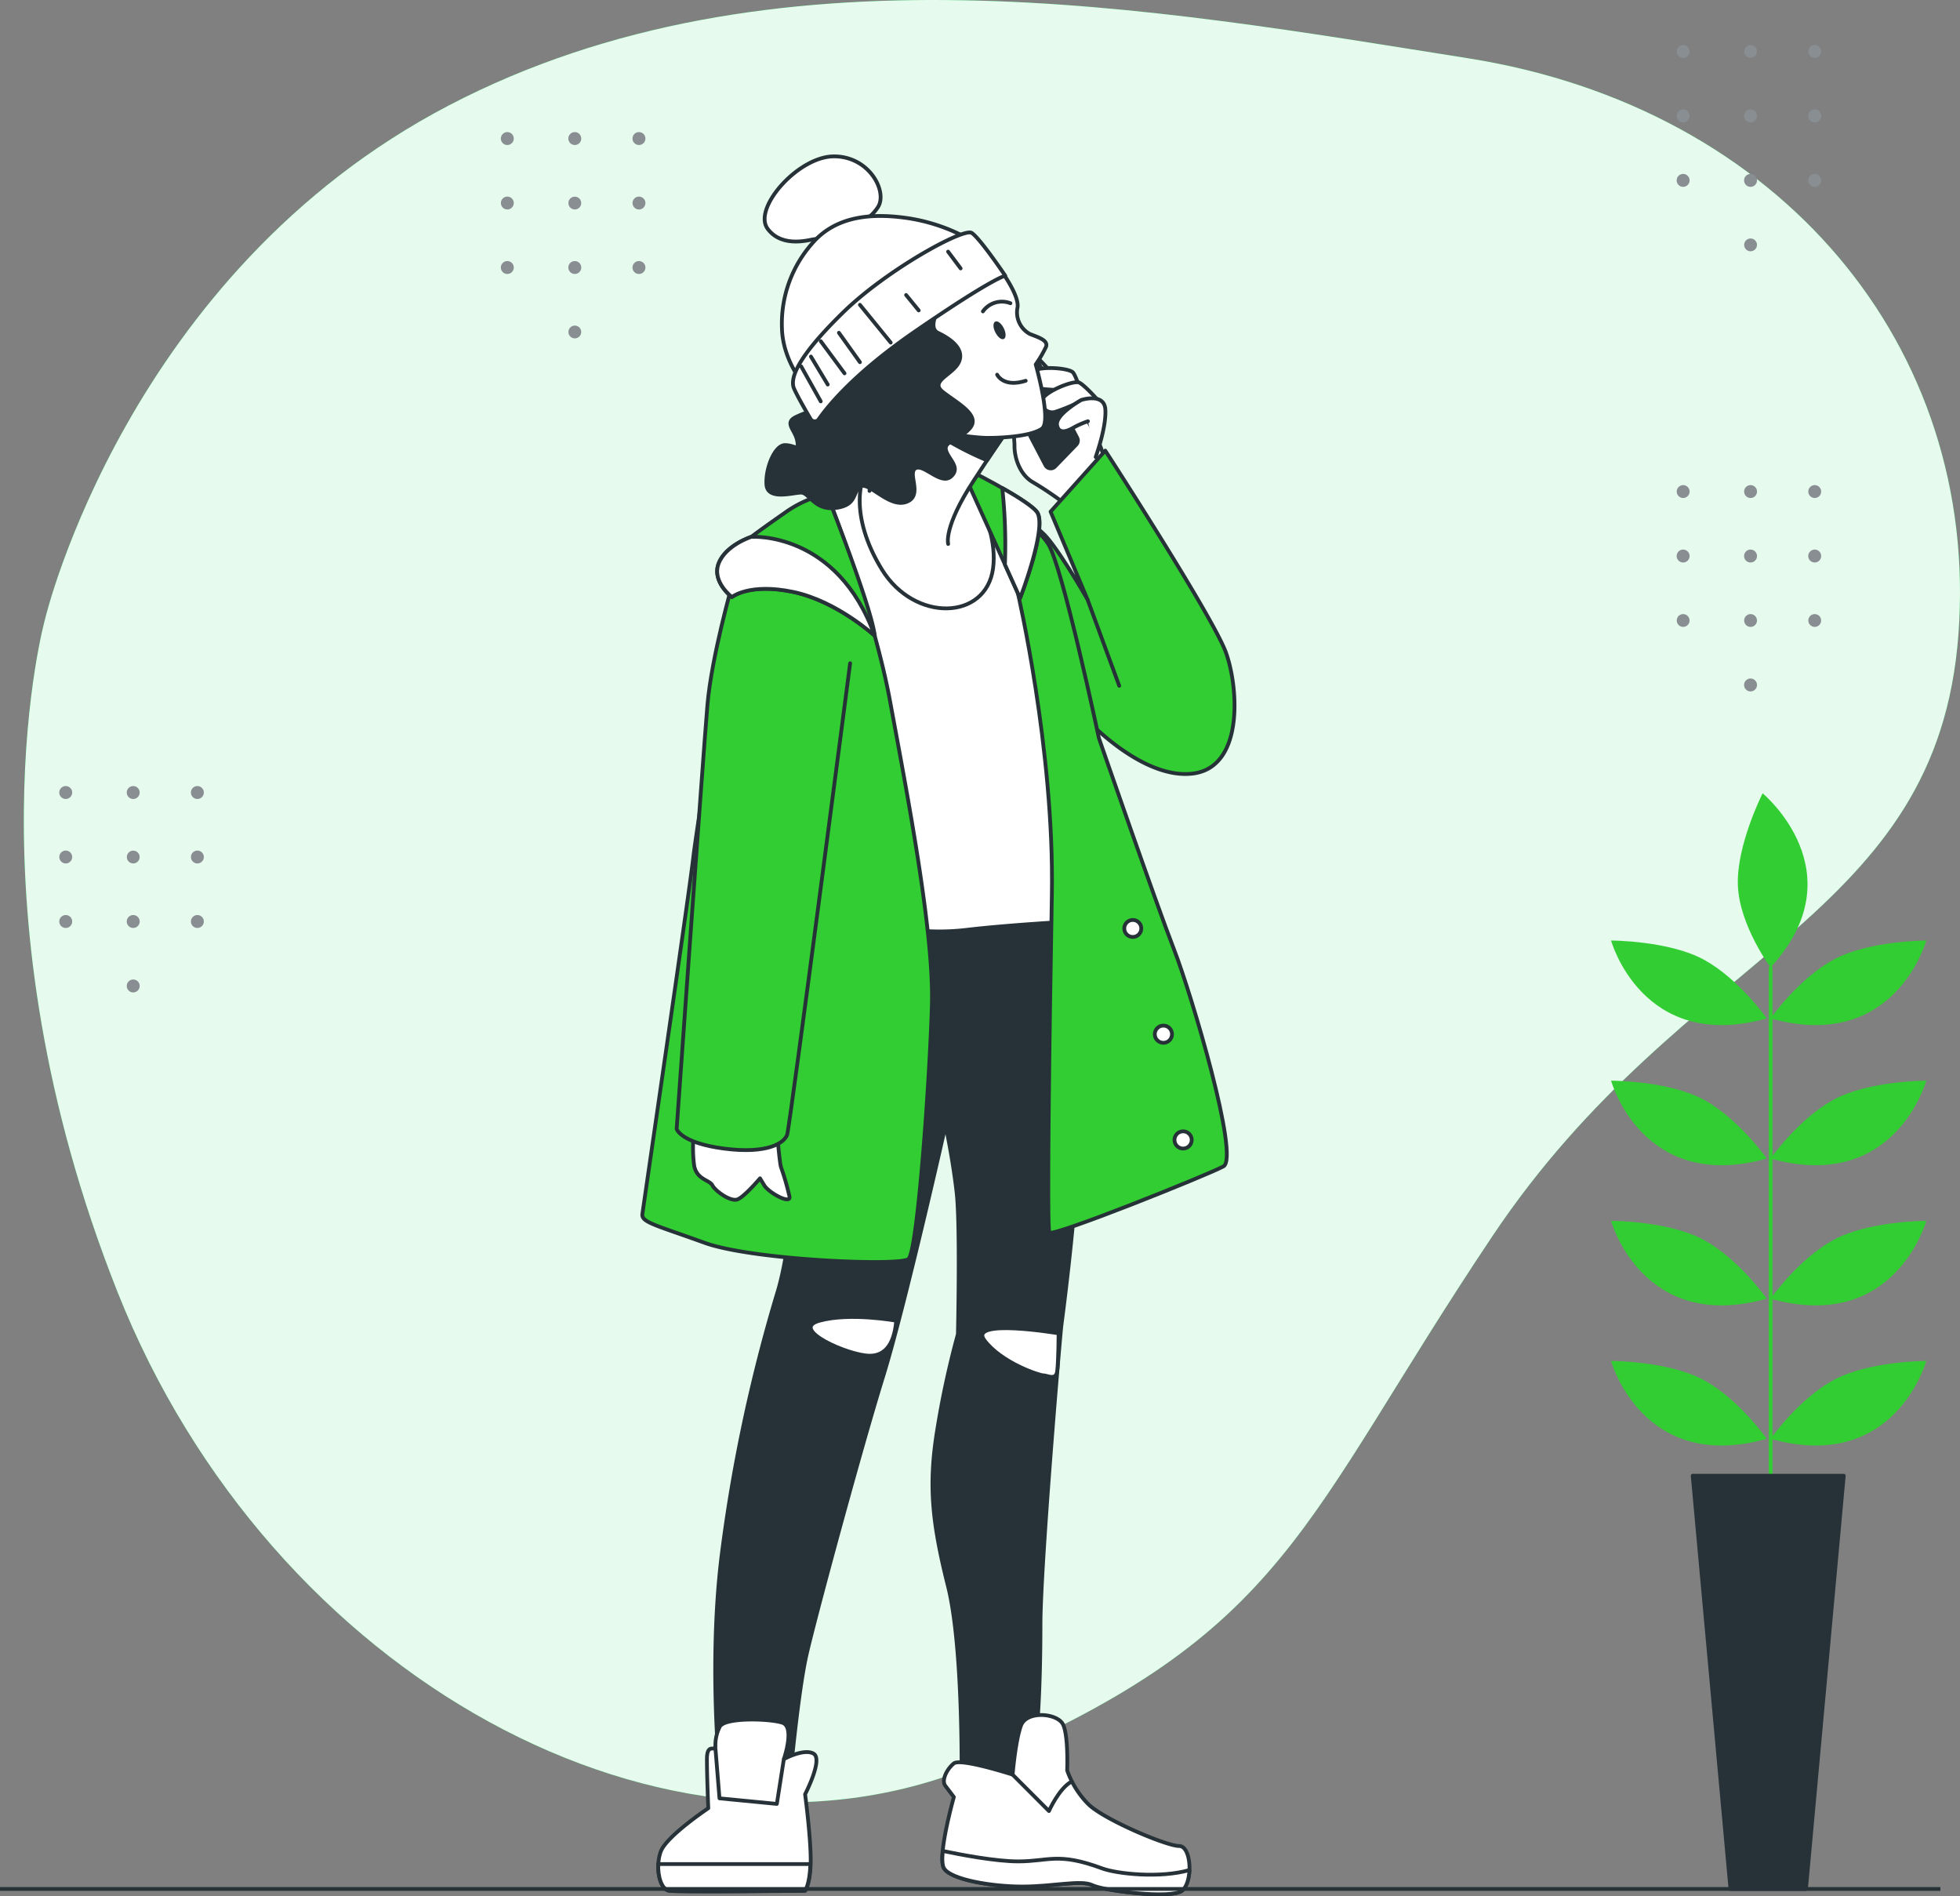 <svg xmlns="http://www.w3.org/2000/svg" width="518.215" height="501.299" viewBox="0 0 518.215 501.299">
  <rect x="0" y="0" width="518.215" height="501.299" fill="#808080" stroke="none"/>
  <g id="contact_us" transform="translate(-17 -30.183)">
    <g id="freepik--background-simple--inject-101" transform="translate(23.3 30.183)">
      <path id="Path_40536" data-name="Path 40536" d="M28.234,193.812s21.61-91.336,106.772-135.769S321.73,32.515,404.433,45.582s135.308,76.338,129.684,152.237S461.8,280.893,410.876,356.994s-53.56,104.4-135.589,139.384S87.912,473.8,47.4,371.768,28.234,193.812,28.234,193.812Z" transform="translate(-22.612 -30.183)" fill="#00d747"/>
      <path id="Path_40537" data-name="Path 40537" d="M28.234,193.812s21.61-91.336,106.772-135.769S321.73,32.515,404.433,45.582s135.308,76.338,129.684,152.237S461.8,280.893,410.876,356.994s-53.56,104.4-135.589,139.384S87.912,473.8,47.4,371.768,28.234,193.812,28.234,193.812Z" transform="translate(-22.612 -30.183)" fill="#fff" opacity="0.9"/>
    </g>
    <g id="freepik--Graphics--inject-101" transform="translate(32.672 42.09)">
      <path id="Path_40538" data-name="Path 40538" d="M413.6,147.82a1.7,1.7,0,1,1,1.7-1.7,1.7,1.7,0,0,1-1.7,1.7Z" transform="translate(15.748 -28.082)" fill="#888e92"/>
      <path id="Path_40539" data-name="Path 40539" d="M429.475,147.82a1.7,1.7,0,1,1,1.7-1.7,1.7,1.7,0,0,1-1.7,1.7Z" transform="translate(17.695 -28.082)" fill="#888e92"/>
      <path id="Path_40540" data-name="Path 40540" d="M444.585,147.82a1.7,1.7,0,1,1,1.7-1.7,1.7,1.7,0,0,1-1.7,1.7Z" transform="translate(19.548 -28.082)" fill="#888e92"/>
      <path id="Path_40541" data-name="Path 40541" d="M413.6,163.013a1.706,1.706,0,1,1,1.7-1.706,1.706,1.706,0,0,1-1.7,1.706Z" transform="translate(15.745 -26.222)" fill="#888e92"/>
      <path id="Path_40542" data-name="Path 40542" d="M429.478,163.013a1.706,1.706,0,1,1,1.7-1.706,1.706,1.706,0,0,1-1.7,1.706Z" transform="translate(17.692 -26.222)" fill="#888e92"/>
      <path id="Path_40543" data-name="Path 40543" d="M444.588,163.013a1.706,1.706,0,1,1,1.7-1.706,1.706,1.706,0,0,1-1.7,1.706Z" transform="translate(19.545 -26.222)" fill="#888e92"/>
      <circle id="Ellipse_228" data-name="Ellipse 228" cx="1.695" cy="1.695" r="1.695" transform="translate(427.648 150.43)" fill="#888e92"/>
      <circle id="Ellipse_229" data-name="Ellipse 229" cx="1.695" cy="1.695" r="1.695" transform="translate(445.475 150.43)" fill="#888e92"/>
      <circle id="Ellipse_230" data-name="Ellipse 230" cx="1.695" cy="1.695" r="1.695" transform="translate(462.438 150.43)" fill="#888e92"/>
      <path id="Path_40544" data-name="Path 40544" d="M429.478,193.373a1.706,1.706,0,1,1,1.7-1.7,1.706,1.706,0,0,1-1.7,1.7Z" transform="translate(17.692 -22.5)" fill="#888e92"/>
      <circle id="Ellipse_231" data-name="Ellipse 231" cx="1.695" cy="1.695" r="1.695" transform="translate(427.648)" fill="#888e92"/>
      <circle id="Ellipse_232" data-name="Ellipse 232" cx="1.695" cy="1.695" r="1.695" transform="translate(445.475)" fill="#888e92"/>
      <circle id="Ellipse_233" data-name="Ellipse 233" cx="1.695" cy="1.695" r="1.695" transform="translate(462.438)" fill="#888e92"/>
      <path id="Path_40545" data-name="Path 40545" d="M413.6,59.373a1.706,1.706,0,1,1,1.7-1.7A1.706,1.706,0,0,1,413.6,59.373Z" transform="translate(15.745 -38.93)" fill="#888e92"/>
      <path id="Path_40546" data-name="Path 40546" d="M429.478,59.373a1.706,1.706,0,1,1,1.7-1.7A1.706,1.706,0,0,1,429.478,59.373Z" transform="translate(17.692 -38.93)" fill="#888e92"/>
      <path id="Path_40547" data-name="Path 40547" d="M444.588,59.373a1.706,1.706,0,1,1,1.7-1.7A1.706,1.706,0,0,1,444.588,59.373Z" transform="translate(19.545 -38.93)" fill="#888e92"/>
      <path id="Path_40548" data-name="Path 40548" d="M413.6,74.553a1.706,1.706,0,1,1,1.7-1.7A1.706,1.706,0,0,1,413.6,74.553Z" transform="translate(15.745 -37.069)" fill="#888e92"/>
      <path id="Path_40549" data-name="Path 40549" d="M429.478,74.553a1.706,1.706,0,1,1,1.7-1.7A1.706,1.706,0,0,1,429.478,74.553Z" transform="translate(17.692 -37.069)" fill="#888e92"/>
      <path id="Path_40550" data-name="Path 40550" d="M444.588,74.553a1.706,1.706,0,1,1,1.7-1.7A1.706,1.706,0,0,1,444.588,74.553Z" transform="translate(19.545 -37.069)" fill="#888e92"/>
      <circle id="Ellipse_234" data-name="Ellipse 234" cx="1.695" cy="1.695" r="1.695" transform="translate(445.475 51.135)" fill="#888e92"/>
      <path id="Path_40551" data-name="Path 40551" d="M32.689,218.7a1.706,1.706,0,1,1,1.684-1.7A1.706,1.706,0,0,1,32.689,218.7Z" transform="translate(-30.96 -19.394)" fill="#888e92"/>
      <path id="Path_40552" data-name="Path 40552" d="M48.568,218.7a1.706,1.706,0,1,1,1.7-1.7,1.706,1.706,0,0,1-1.7,1.7Z" transform="translate(-29.012 -19.394)" fill="#888e92"/>
      <path id="Path_40553" data-name="Path 40553" d="M63.678,218.7a1.706,1.706,0,1,1,1.7-1.7,1.706,1.706,0,0,1-1.7,1.7Z" transform="translate(-27.159 -19.394)" fill="#888e92"/>
      <path id="Path_40554" data-name="Path 40554" d="M32.686,233.88a1.7,1.7,0,1,1,1.684-1.7,1.7,1.7,0,0,1-1.684,1.7Z" transform="translate(-30.958 -17.531)" fill="#888e92"/>
      <circle id="Ellipse_235" data-name="Ellipse 235" cx="1.695" cy="1.695" r="1.695" transform="translate(17.861 212.96)" fill="#888e92"/>
      <path id="Path_40555" data-name="Path 40555" d="M63.675,233.88a1.7,1.7,0,1,1,1.7-1.7A1.7,1.7,0,0,1,63.675,233.88Z" transform="translate(-27.157 -17.531)" fill="#888e92"/>
      <path id="Path_40556" data-name="Path 40556" d="M32.689,249.073a1.706,1.706,0,1,1,1.684-1.706,1.706,1.706,0,0,1-1.684,1.706Z" transform="translate(-30.96 -15.67)" fill="#888e92"/>
      <path id="Path_40557" data-name="Path 40557" d="M48.568,249.073a1.706,1.706,0,1,1,1.7-1.706,1.706,1.706,0,0,1-1.7,1.706Z" transform="translate(-29.012 -15.671)" fill="#888e92"/>
      <path id="Path_40558" data-name="Path 40558" d="M63.678,249.073a1.706,1.706,0,1,1,1.7-1.706,1.706,1.706,0,0,1-1.7,1.706Z" transform="translate(-27.159 -15.671)" fill="#888e92"/>
      <path id="Path_40559" data-name="Path 40559" d="M48.568,264.253a1.706,1.706,0,1,1,1.7-1.706,1.706,1.706,0,0,1-1.7,1.706Z" transform="translate(-29.012 -13.809)" fill="#888e92"/>
      <path id="Path_40560" data-name="Path 40560" d="M136.689,64.7a1.706,1.706,0,1,1,1.684-1.7,1.706,1.706,0,0,1-1.684,1.7Z" transform="translate(-18.208 -38.276)" fill="#888e92"/>
      <path id="Path_40561" data-name="Path 40561" d="M152.568,64.7a1.706,1.706,0,1,1,1.7-1.7,1.706,1.706,0,0,1-1.7,1.7Z" transform="translate(-16.26 -38.276)" fill="#888e92"/>
      <path id="Path_40562" data-name="Path 40562" d="M167.678,64.7a1.706,1.706,0,1,1,1.7-1.7A1.706,1.706,0,0,1,167.678,64.7Z" transform="translate(-14.407 -38.276)" fill="#888e92"/>
      <path id="Path_40563" data-name="Path 40563" d="M136.686,79.88a1.7,1.7,0,1,1,1.684-1.7A1.7,1.7,0,0,1,136.686,79.88Z" transform="translate(-18.206 -36.413)" fill="#888e92"/>
      <circle id="Ellipse_236" data-name="Ellipse 236" cx="1.695" cy="1.695" r="1.695" transform="translate(134.612 40.077)" fill="#888e92"/>
      <path id="Path_40564" data-name="Path 40564" d="M167.675,79.88a1.7,1.7,0,1,1,1.7-1.7A1.7,1.7,0,0,1,167.675,79.88Z" transform="translate(-14.405 -36.413)" fill="#888e92"/>
      <path id="Path_40565" data-name="Path 40565" d="M136.689,95.073a1.706,1.706,0,1,1,1.684-1.706,1.706,1.706,0,0,1-1.684,1.706Z" transform="translate(-18.208 -34.553)" fill="#888e92"/>
      <path id="Path_40566" data-name="Path 40566" d="M152.568,95.073a1.706,1.706,0,1,1,1.7-1.706,1.706,1.706,0,0,1-1.7,1.706Z" transform="translate(-16.26 -34.553)" fill="#888e92"/>
      <path id="Path_40567" data-name="Path 40567" d="M167.678,95.073a1.706,1.706,0,1,1,1.7-1.706,1.706,1.706,0,0,1-1.7,1.706Z" transform="translate(-14.407 -34.553)" fill="#888e92"/>
      <circle id="Ellipse_237" data-name="Ellipse 237" cx="1.695" cy="1.695" r="1.695" transform="translate(134.612 74.16)" fill="#888e92"/>
    </g>
    <g id="freepik--Plant--inject-101" transform="translate(442.964 239.895)">
      <line id="Line_248" data-name="Line 248" y1="136.891" transform="translate(42.188 46.072)" fill="none" stroke="#32cd32" stroke-linecap="round" stroke-linejoin="round" stroke-width="1"/>
      <path id="Path_40568" data-name="Path 40568" d="M437.606,371.249s-7.207-10.294-16.469-15.436-24.7-5.153-24.7-5.153S404.669,380.477,437.606,371.249Z" transform="translate(-396.44 -200.6)" fill="#32cd32"/>
      <path id="Path_40569" data-name="Path 40569" d="M434,371.249s7.207-10.294,16.469-15.436,24.7-5.153,24.7-5.153S466.96,380.477,434,371.249Z" transform="translate(-391.835 -200.6)" fill="#32cd32"/>
      <path id="Path_40570" data-name="Path 40570" d="M437.606,338.247s-7.207-10.283-16.469-15.436-24.7-5.142-24.7-5.142S404.669,347.475,437.606,338.247Z" transform="translate(-396.44 -204.645)" fill="#32cd32"/>
      <path id="Path_40571" data-name="Path 40571" d="M434,338.247s7.207-10.283,16.469-15.436,24.7-5.142,24.7-5.142S466.96,347.475,434,338.247Z" transform="translate(-391.835 -204.645)" fill="#32cd32"/>
      <path id="Path_40572" data-name="Path 40572" d="M437.606,305.249S430.4,294.954,421.137,289.8s-24.7-5.142-24.7-5.142S404.669,314.465,437.606,305.249Z" transform="translate(-396.44 -208.693)" fill="#32cd32"/>
      <path id="Path_40573" data-name="Path 40573" d="M434,305.249s7.207-10.294,16.469-15.447,24.7-5.142,24.7-5.142S466.96,314.465,434,305.249Z" transform="translate(-391.835 -208.693)" fill="#32cd32"/>
      <path id="Path_40574" data-name="Path 40574" d="M437.606,272.249s-7.207-10.294-16.469-15.436-24.7-5.153-24.7-5.153S404.669,281.454,437.606,272.249Z" transform="translate(-396.44 -212.739)" fill="#32cd32"/>
      <path id="Path_40575" data-name="Path 40575" d="M434,272.249s7.207-10.294,16.469-15.436,24.7-5.153,24.7-5.153S466.96,281.454,434,272.249Z" transform="translate(-391.835 -212.739)" fill="#32cd32"/>
      <path id="Path_40576" data-name="Path 40576" d="M434.946,263.028s-8.229-11.08-8.644-21.678,6.545-24.361,6.545-24.361S458.094,237.837,434.946,263.028Z" transform="translate(-392.781 -216.99)" fill="#32cd32"/>
      <path id="Path_40577" data-name="Path 40577" d="M415.66,377.69H455.6l-9.991,109.241h-19.96Z" transform="translate(-394.083 -197.286)" fill="#263238" stroke="#263238" stroke-linecap="round" stroke-linejoin="round" stroke-width="1"/>
    </g>
    <g id="freepik--Character--inject-101" transform="translate(186.827 71.514)">
      <path id="Path_40666" data-name="Path 40666" d="M142.015,152.72a88.19,88.19,0,0,0-7.667-5.108c-3.581-2.043-4.861-6.646-4.861-9.464s-.763-5.871-.247-7.667.763-17.883,2.548-18.4,12.551,11.664,17.12,19.421a40.627,40.627,0,0,1,5.366,14.066Z" transform="translate(-31.087 -61.474)" fill="#fff" stroke="#263238" stroke-linecap="round" stroke-linejoin="round" stroke-width="1"/>
      <path id="Path_40667" data-name="Path 40667" d="M127.65,123.207l10.227,19.578a1.572,1.572,0,0,0,2.515.359l5.613-5.8a1.583,1.583,0,0,0,.258-1.819l-10.216-19.769a1.56,1.56,0,0,0-2.537-.348L127.9,121.4A1.572,1.572,0,0,0,127.65,123.207Z" transform="translate(-31.283 -61.127)" fill="#263238" stroke="#263238" stroke-linecap="round" stroke-linejoin="round" stroke-width="1"/>
      <path id="Path_40668" data-name="Path 40668" d="M146.973,124.663s-1.426-5.243-2.47-6.6-10.429-1.942-11.226.236a2.818,2.818,0,0,0,2.335,3.974,49.73,49.73,0,0,0,5.49.4l3.57,2.582Z" transform="translate(-30.601 -60.888)" fill="#fff" stroke="#263238" stroke-linecap="round" stroke-linejoin="round" stroke-width="1"/>
      <path id="Path_40669" data-name="Path 40669" d="M150.9,125.141s-3.581-4.086-5.119-4.85-10.216,2.807-9.958,5.108a2.818,2.818,0,0,0,3.828,2.56,50.361,50.361,0,0,0,5.108-2.043l4.345.763Z" transform="translate(-30.259 -60.479)" fill="#fff" stroke="#263238" stroke-linecap="round" stroke-linejoin="round" stroke-width="1"/>
      <path id="Path_40670" data-name="Path 40670" d="M147.636,130.043a23.309,23.309,0,0,0-3.57,1.538c-1.28.763-4.1,2.3-4.6-.505s6.388-6.646,6.388-6.646,6.129-2.043,6.388,2.548-2.3,11.754-2.56,12.528" transform="translate(-29.815 -60.014)" fill="#fff" stroke="#263238" stroke-linecap="round" stroke-linejoin="round" stroke-width="1"/>
      <path id="Path_40671" data-name="Path 40671" d="M148.092,207.215s14.785,16.132,28.222,14.448,12.1-22.52,8.745-31.927S153.132,136.3,153.132,136.3l-14.459,16.132,9.755,23.193s-8.072-14.122-11.765-17.479a55.739,55.739,0,0,0-4.7-4.03" transform="translate(-30.732 -58.503)" fill="#32cd32" stroke="#263238" stroke-linecap="round" stroke-linejoin="round" stroke-width="1"/>
      <line id="Line_261" data-name="Line 261" x2="8.397" y2="22.845" transform="translate(117.697 117.122)" fill="#fff" stroke="#263238" stroke-linecap="round" stroke-linejoin="round" stroke-width="1"/>
      <path id="Path_40672" data-name="Path 40672" d="M151.778,243.088s5.2,19.5,4.221,49.081-5.2,60.464-5.523,63.068-5.523,63.383-5.523,78.987-.7,24.406-.7,24.406l2.245,21.128L124.05,477.8s.7-36.754-3.536-53.661-5.2-26.651-2.919-40.953a241.912,241.912,0,0,1,5.523-25.685s.651-28.6-.326-37.383-2.93-17.872-2.93-17.872-10.721,47.778-16.581,66.638S85.331,432.3,83.052,442.407s-4.49,34.453-4.49,34.453l-18.209-.977s-3.435-31.254.46-61.149a425.654,425.654,0,0,1,14.594-68.266c4.232-13.651,6.5-46.487,6.5-60.138s-2.245-19.5.326-29.906a159.074,159.074,0,0,1,6.186-19.174s41.6,2.245,47.778,1.291a85.219,85.219,0,0,1,13.977-.64Z" transform="translate(-39.683 -46.125)" fill="#263238" stroke="#263238" stroke-linecap="round" stroke-linejoin="round" stroke-width="1"/>
      <path id="Path_40673" data-name="Path 40673" d="M104.07,341.3s-12.2-2.245-20.342,0,7.768,9.25,13.314,9.25S103.711,345,104.07,341.3Z" transform="translate(-36.924 -33.49)" fill="#fff" stroke="#263238" stroke-linecap="round" stroke-linejoin="round" stroke-width="1"/>
      <path id="Path_40674" data-name="Path 40674" d="M142.032,344.309s-24.046-4.064-19.612,1.852,14.437,9.25,15.548,9.25,3.368,1.471,3.693-1.123S142.032,344.309,142.032,344.309Z" transform="translate(-31.969 -33.166)" fill="#fff" stroke="#263238" stroke-linecap="round" stroke-linejoin="round" stroke-width="1"/>
      <path id="Path_40675" data-name="Path 40675" d="M104.078,137.488s-14.021,5.4-19.724,10.249-2.93,14.021,1.123,30.209,16.188,64.449,16.188,70.388a98.978,98.978,0,0,0,1.347,13.752,61.228,61.228,0,0,0,20.207.808c11.866-1.347,27.235-2.155,27.235-2.155a57.017,57.017,0,0,0,1.448-26.112c-5.826-31.77-11.967-59.914-18.714-73.946s-5.613-17.524-16.177-21.835S104.078,137.488,104.078,137.488Z" transform="translate(-36.966 -58.478)" fill="#fff" stroke="#263238" stroke-linecap="round" stroke-linejoin="round" stroke-width="1"/>
      <path id="Path_40676" data-name="Path 40676" d="M116.914,137.453s13.213,16.458,11.327,30.21-20.768,14.291-29.39.269-6.477-25.618-1.617-29.121S111.256,132.064,116.914,137.453Z" transform="translate(-35.511 -58.713)" fill="#fff" stroke="#263238" stroke-linecap="round" stroke-linejoin="round" stroke-width="1"/>
      <path id="Path_40677" data-name="Path 40677" d="M130.78,172.151s9.744,41.671,9.071,79.986-1.336,88.058-.662,89.394,41.671-15.122,46.027-17.468-8.408-45.376-13.112-57.478-19.814-55.738-19.814-55.738-9.744-46.027-13.471-51.427-9.082-8.4-12.775-11.08S130.78,172.151,130.78,172.151Z" transform="translate(-31.572 -57.05)" fill="#32cd32" stroke="#263238" stroke-linecap="round" stroke-linejoin="round" stroke-width="1"/>
      <circle id="Ellipse_240" data-name="Ellipse 240" cx="2.279" cy="2.279" r="2.279" transform="translate(140.699 257.74)" fill="#fff" stroke="#263238" stroke-linecap="round" stroke-linejoin="round" stroke-width="1"/>
      <circle id="Ellipse_241" data-name="Ellipse 241" cx="2.279" cy="2.279" r="2.279" transform="translate(135.49 229.787)" fill="#fff" stroke="#263238" stroke-linecap="round" stroke-linejoin="round" stroke-width="1"/>
      <path id="Path_40678" data-name="Path 40678" d="M159.79,249.065a2.245,2.245,0,1,1-2.245-2.245A2.245,2.245,0,0,1,159.79,249.065Z" transform="translate(-27.87 -44.952)" fill="#fff" stroke="#263238" stroke-linecap="round" stroke-linejoin="round" stroke-width="1"/>
      <path id="Path_40679" data-name="Path 40679" d="M116.69,139.89s17.142,8.408,20.207,12.1-4.412,22.823-4.412,22.823Z" transform="translate(-32.604 -58.063)" fill="#32cd32" stroke="#263238" stroke-linecap="round" stroke-linejoin="round" stroke-width="1"/>
      <path id="Path_40680" data-name="Path 40680" d="M126.56,145.11a139.2,139.2,0,0,1,.7,20.207l4.019,8.891s7.4-19.163,4.367-22.856C134.362,149.78,130.534,147.366,126.56,145.11Z" transform="translate(-31.394 -57.423)" fill="#fff" stroke="#263238" stroke-linecap="round" stroke-linejoin="round" stroke-width="1"/>
      <path id="Path_40681" data-name="Path 40681" d="M116.092,162.256s-1.347-4.311,6.736-16.716,9.7-14.291,9.7-14.291l-34.8-5.4s-2.436,21.577-2.436,22.385" transform="translate(-35.228 -59.784)" fill="#fff" stroke="#263238" stroke-linecap="round" stroke-linejoin="round" stroke-width="1"/>
      <path id="Path_40682" data-name="Path 40682" d="M131.036,131.028l-21.419-3.368-2.077,2.492a83.478,83.478,0,0,0,17.322,9.767C129.9,132.364,131.036,131.028,131.036,131.028Z" transform="translate(-33.726 -59.562)" fill="#263238" stroke="#263238" stroke-linecap="round" stroke-linejoin="round" stroke-width="1"/>
      <path id="Path_40683" data-name="Path 40683" d="M128.564,92.94s5.613,7.286,5.13,10.788a6.5,6.5,0,0,0,3.188,7.016c1.886.808,5.119,1.617,4.311,3.5a33.744,33.744,0,0,1-2.694,4.592s4.311,15.1,1.617,16.985-9.711,2.425-14.291,2.425-14.762-1.886-14.762-1.886-10.249-11.866-9.711-21.33,7.555-16.446,12.135-19.084S128.564,92.94,128.564,92.94Z" transform="translate(-34.487 -63.819)" fill="#fff" stroke="#263238" stroke-linecap="round" stroke-linejoin="round" stroke-width="1"/>
      <path id="Path_40684" data-name="Path 40684" d="M127.218,107.679c.629,1.269.64,2.548,0,2.84s-1.594-.505-2.245-1.774-.64-2.537,0-2.829S126.6,106.411,127.218,107.679Z" transform="translate(-31.648 -62.236)" fill="#263238"/>
      <path id="Path_40685" data-name="Path 40685" d="M125.35,118.41s1.617,3.5,7.555,1.617" transform="translate(-31.542 -60.697)" fill="none" stroke="#263238" stroke-linecap="round" stroke-linejoin="round" stroke-width="1"/>
      <path id="Path_40686" data-name="Path 40686" d="M122,103.792a6.186,6.186,0,0,1,7.275-2.155" transform="translate(-31.953 -62.805)" fill="none" stroke="#263238" stroke-linecap="round" stroke-linejoin="round" stroke-width="1"/>
      <path id="Path_40687" data-name="Path 40687" d="M90.568,146.51s12.135,29.94,16.716,54.75,11.6,60.947,11.058,80.357-3.783,65.269-6.208,67.155-41.256.269-53.885-4.311S41.521,339.06,41.8,336.9s12.4-84.948,13.471-94.389S67.139,166.47,67.139,166.47s3.772-7.555,9.7-12.135a70.2,70.2,0,0,1,13.73-7.825Z" transform="translate(-41.788 -57.251)" fill="#32cd32" stroke="#263238" stroke-linecap="round" stroke-linejoin="round" stroke-width="1"/>
      <path id="Path_40688" data-name="Path 40688" d="M75.868,296.11s.741,8.891,1.123,10a70.824,70.824,0,0,1,2.245,7.78c.37,2.245-5.613-1.123-6.668-2.964l-1.123-1.852s-4.075,4.816-5.927,5.557-5.927-2.245-6.668-3.7-4.1-1.471-4.816-5.186a35.284,35.284,0,0,1,0-9.262Z" transform="translate(-40.324 -38.908)" fill="#fff" stroke="#263238" stroke-linecap="round" stroke-linejoin="round" stroke-width="1"/>
      <path id="Path_40689" data-name="Path 40689" d="M64.666,167.53s-5.546,19.242-6.657,32.185S49.87,311.808,49.87,311.808s1.123,3.693,12.573,5.175,15.907-1.482,16.648-3.693S95.74,188.68,95.74,188.68" transform="translate(-40.797 -54.674)" fill="#32cd32" stroke="#263238" stroke-linecap="round" stroke-linejoin="round" stroke-width="1"/>
      <path id="Path_40690" data-name="Path 40690" d="M101.081,183.994S91.1,174.833,79.5,172.4s-16.188,1.358-16.188,1.358-5.389-4.053-3.5-8.9,8.633-7.016,8.633-7.016,2.425-1.886,8.633-6.2a30.232,30.232,0,0,1,11.327-5.13S100.261,176.45,101.081,183.994Z" transform="translate(-39.627 -57.251)" fill="#32cd32" stroke="#263238" stroke-linecap="round" stroke-linejoin="round" stroke-width="1"/>
      <path id="Path_40691" data-name="Path 40691" d="M59.814,163.618c-1.886,4.85,3.5,8.9,3.5,8.9s4.591-3.783,16.188-1.358,21.577,11.6,21.577,11.6C91.1,154.985,68.447,156.6,68.447,156.6S61.7,158.757,59.814,163.618Z" transform="translate(-39.627 -56.016)" fill="#fff" stroke="#263238" stroke-linecap="round" stroke-linejoin="round" stroke-width="1"/>
      <path id="Path_40692" data-name="Path 40692" d="M78.748,445.573s2.964-8.509-.37-9.621-15.481-1.482-16.6,1.111a10.754,10.754,0,0,0-1.123,5.175c0,1.482-2.245-1.123-2.245,3.368s.359,12.944.359,12.944-11.091,7.4-12.573,11.473-.37,9.98,2.245,10.35,35.924,0,35.924,0,1.482-1.841,1.482-8.139-1.482-17.378-1.482-17.378,4.816-9.25,2.245-10.732S78.748,445.573,78.748,445.573Z" transform="translate(-41.329 -21.866)" fill="#fff" stroke="#263238" stroke-linecap="round" stroke-linejoin="round" stroke-width="1"/>
      <path id="Path_40693" data-name="Path 40693" d="M85.764,469.14H45.552c-.18,3.368.932,6.736,2.863,7.028,2.582.37,35.924,0,35.924,0S85.6,474.6,85.764,469.14Z" transform="translate(-41.329 -17.693)" fill="#fff" stroke="#263238" stroke-linecap="round" stroke-linejoin="round" stroke-width="1"/>
      <path id="Path_40694" data-name="Path 40694" d="M77.1,444.794l-1.852,11.832-15.166-1.471-1.111-13.7" transform="translate(-39.681 -21.087)" fill="#fff" stroke="#263238" stroke-linecap="round" stroke-linejoin="round" stroke-width="1"/>
      <path id="Path_40695" data-name="Path 40695" d="M131.031,449.8s-13.7-4.434-15.537-2.964-3.368,4.49-2.245,5.927l2.245,2.952S111,471.626,112.9,474.589s12.573,4.8,20.712,4.8,15.537-1.841,18.5-.37,20.712,3.7,23.676,1.482,2.593-11.832-.741-11.832-19.971-7.028-24.046-11.1a24.024,24.024,0,0,1-5.546-8.88s.37-9.25-1.123-12.2-9.621-3.7-11.1.37S131.031,449.8,131.031,449.8Z" transform="translate(-33.126 -21.997)" fill="#fff" stroke="#263238" stroke-linecap="round" stroke-linejoin="round" stroke-width="1"/>
      <path id="Path_40696" data-name="Path 40696" d="M175.788,476.58c1.246-.932,1.9-3.188,1.987-5.478-7.858,2.245-19.242.988-23.07-.438-11.72-4.345-14.066-1.852-22.205-1.852-5.995,0-15.4-1.807-19.938-2.762-.2,2.1-.157,3.817.337,4.614,1.852,2.964,12.573,4.8,20.712,4.8s15.537-1.841,18.5-.37S172.824,478.8,175.788,476.58Z" transform="translate(-33.124 -18.072)" fill="#fff" stroke="#263238" stroke-linecap="round" stroke-linejoin="round" stroke-width="1"/>
      <path id="Path_40697" data-name="Path 40697" d="M129,448.08l9.61,9.621s2.593-5.916,5.927-7.768" transform="translate(-31.095 -20.275)" fill="#fff" stroke="#263238" stroke-linecap="round" stroke-linejoin="round" stroke-width="1"/>
      <path id="Path_40698" data-name="Path 40698" d="M116.915,102.31s-3.5,5.613-.539,7.016,7.005,4.041,5.613,7.544-8.083,5.13-4.311,8.094,10.249,6.208,7.016,9.711-6.736,3.233-6.208,5.613,4.041,4.591,1.347,7.016-7.275-3.5-9.441-2.155,2.167,7.275-2.425,8.891-9.98-5.613-12.135-4.041-.808,4.861-6.466,5.613-7.016-4.053-9.172-4.053-8.9,2.155-9.172-2.155,2.223-10.4,4.906-10.4,3.772,1.886,3.233-1.123-3.772-4.85,0-6.466a24.54,24.54,0,0,1,5.927-1.9s1.347-5.613,13.213-15.369S116.915,102.31,116.915,102.31Z" transform="translate(-38.206 -62.671)" fill="#263238" stroke="#263238" stroke-linecap="round" stroke-linejoin="round" stroke-width="1"/>
      <path id="Path_40699" data-name="Path 40699" d="M95.389,83.985s2.425.539,5.13-3.5S98.352,67,88.922,67,67.346,80.752,71.387,86.152s11.6,2.694,12.674,2.694S95.389,83.985,95.389,83.985Z" transform="translate(-38.257 -67)" fill="#fff" stroke="#263238" stroke-linecap="round" stroke-linejoin="round" stroke-width="1"/>
      <path id="Path_40700" data-name="Path 40700" d="M124.562,87.394a47.913,47.913,0,0,0-17.8-5.939c-10.519-1.347-18.6.539-24,6.736a32.073,32.073,0,0,0-8.083,22.654c.269,8.891,6.466,15.638,6.466,15.638S98.674,107.331,109.2,100.6s16.457-11.327,16.457-11.327Z" transform="translate(-37.759 -65.278)" fill="#fff" stroke="#263238" stroke-linecap="round" stroke-linejoin="round" stroke-width="1"/>
      <path id="Path_40701" data-name="Path 40701" d="M81.929,134.225a1.269,1.269,0,0,0,2.133.09c2.447-3.525,9.5-12.225,25.337-23.126,20.768-14.291,24-14.83,24-14.83s-6.736-9.98-8.891-11.327-22.385,9.7-33.981,21.027-14.291,17.266-12.944,20.207C78.494,128.3,80.638,132.025,81.929,134.225Z" transform="translate(-37.438 -64.803)" fill="#fff" stroke="#263238" stroke-linecap="round" stroke-linejoin="round" stroke-width="1"/>
      <line id="Line_262" data-name="Line 262" x2="5.175" y2="9.25" transform="translate(41.999 55.524)" fill="none" stroke="#263238" stroke-linecap="round" stroke-linejoin="round" stroke-width="1"/>
      <line id="Line_263" data-name="Line 263" x2="4.446" y2="7.398" transform="translate(44.581 52.931)" fill="none" stroke="#263238" stroke-linecap="round" stroke-linejoin="round" stroke-width="1"/>
      <line id="Line_264" data-name="Line 264" x2="6.287" y2="8.498" transform="translate(47.174 48.867)" fill="none" stroke="#263238" stroke-linecap="round" stroke-linejoin="round" stroke-width="1"/>
      <line id="Line_265" data-name="Line 265" x2="5.557" y2="7.768" transform="translate(51.979 46.645)" fill="none" stroke="#263238" stroke-linecap="round" stroke-linejoin="round" stroke-width="1"/>
      <line id="Line_266" data-name="Line 266" x2="8.139" y2="9.991" transform="translate(57.536 39.247)" fill="none" stroke="#263238" stroke-linecap="round" stroke-linejoin="round" stroke-width="1"/>
      <line id="Line_267" data-name="Line 267" x2="3.334" y2="4.075" transform="translate(69.739 36.653)" fill="none" stroke="#263238" stroke-linecap="round" stroke-linejoin="round" stroke-width="1"/>
      <line id="Line_268" data-name="Line 268" x2="3.323" y2="4.434" transform="translate(80.841 25.191)" fill="none" stroke="#263238" stroke-linecap="round" stroke-linejoin="round" stroke-width="1"/>
    </g>
    <g id="freepik--Floor--inject-101" transform="translate(17 529.54)">
      <line id="Line_269" data-name="Line 269" x2="513.034" fill="none" stroke="#263238" stroke-miterlimit="10" stroke-width="1"/>
    </g>
  </g>
</svg>
